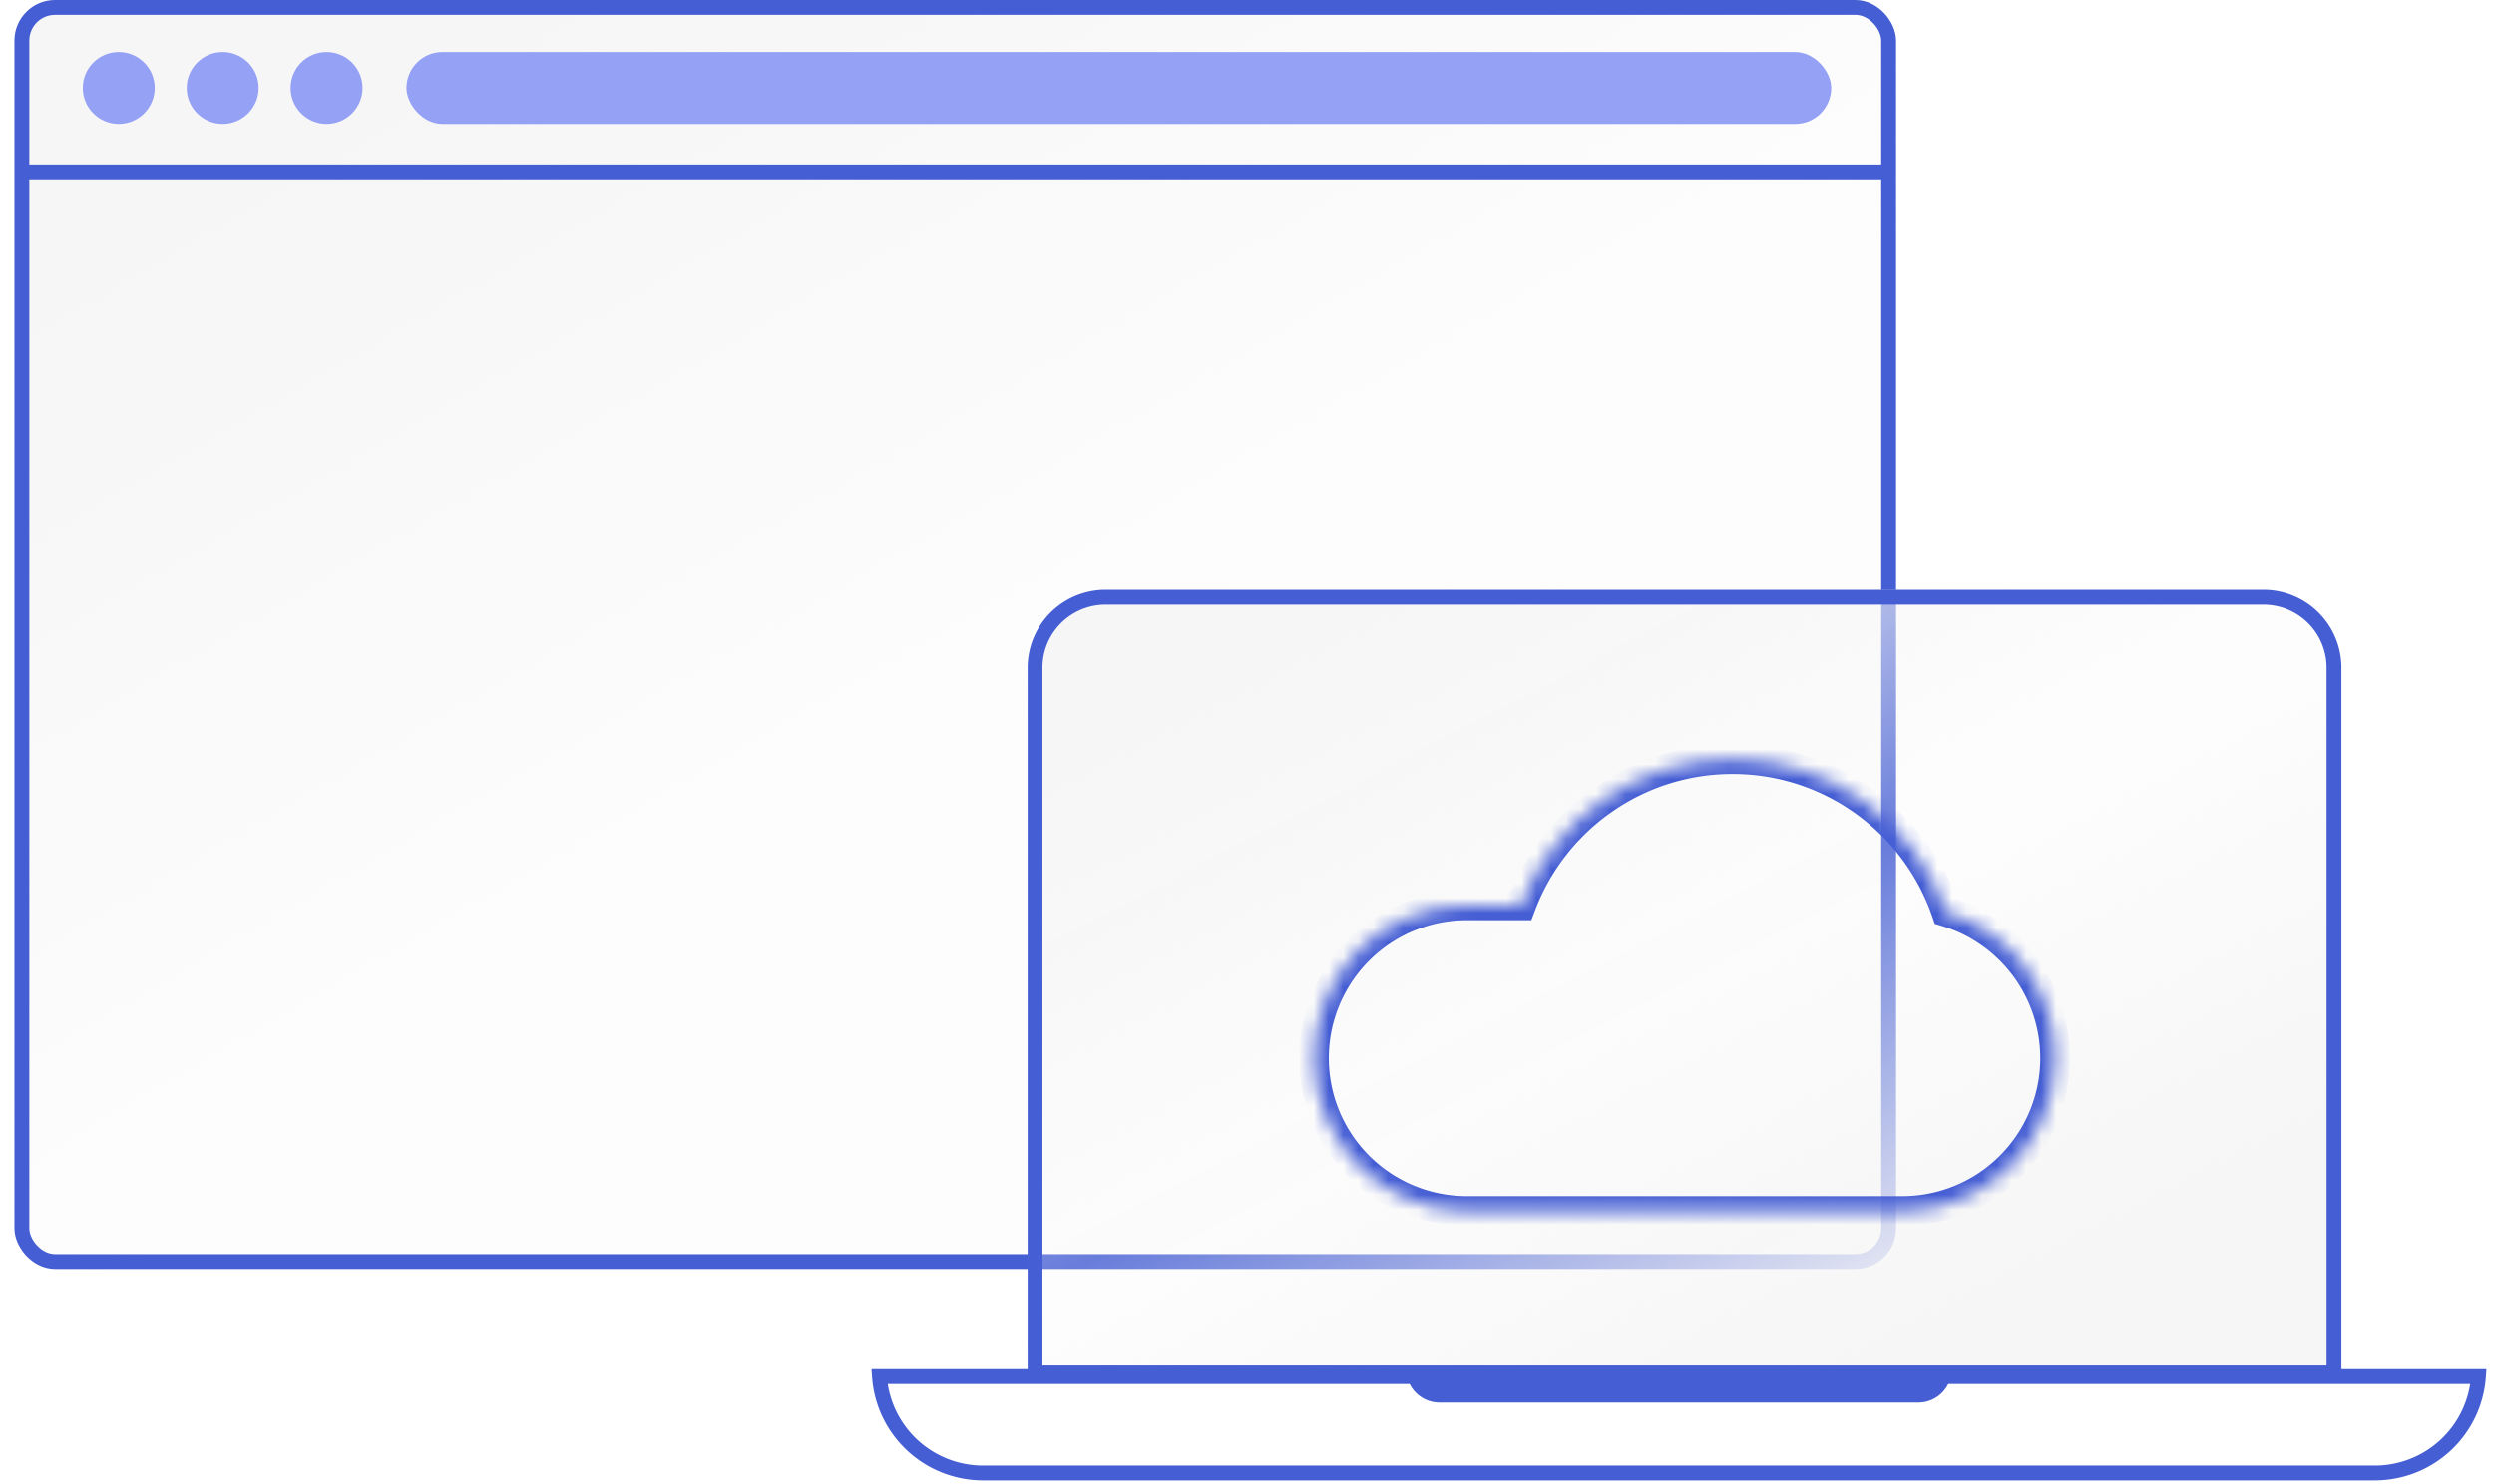 <svg xmlns="http://www.w3.org/2000/svg" width="168" height="100" fill="none"><g filter="url(#a)"><rect width="126.75" height="85.5" x=".973" fill="url(#b)" rx="2.734"/><rect width="125.75" height="84.5" x="1.473" y=".5" stroke="#455ED4" rx="2.234"/><circle cx="7.998" cy="5.926" r="2.423" fill="#94A1F5"/><circle cx="14.998" cy="5.926" r="2.423" fill="#94A1F5"/><circle cx="21.997" cy="5.926" r="2.423" fill="#94A1F5"/><rect width="95.974" height="4.846" x="27.379" y="3.504" fill="#94A1F5" rx="2.423"/><path stroke="#455ED4" d="M1.348 11.58h125.738"/></g><g filter="url(#c)"><path fill="url(#d)" d="M69.223 45c0-2.9 2.35-5.25 5.25-5.25h78a5.25 5.25 0 0 1 5.25 5.25v48h-88.5V45z"/><path stroke="#455ED4" d="M69.723 45a4.75 4.75 0 0 1 4.75-4.75h78a4.75 4.75 0 0 1 4.75 4.75v47.5h-87.5V45z"/><mask id="e" fill="#fff"><path fill-rule="evenodd" d="M131.108 61.436c4.24 1.274 7.329 5.208 7.329 9.863 0 5.686-4.61 10.296-10.296 10.296H98.807c-5.686 0-10.296-4.61-10.296-10.296 0-5.687 4.61-10.297 10.296-10.297h3.655c2.171-5.754 7.73-9.847 14.245-9.847 6.677 0 12.35 4.3 14.401 10.281z" clip-rule="evenodd"/></mask><path fill="#455ED4" d="m131.108 61.436-.946.325.166.485.492.148.288-.958zm-28.646-.434v1h.691l.244-.647-.935-.353zm28.358 1.392a9.301 9.301 0 0 1 6.617 8.905h2c0-5.109-3.39-9.423-8.041-10.82l-.576 1.915zm6.617 8.905a9.296 9.296 0 0 1-9.296 9.296v2c6.238 0 11.296-5.057 11.296-11.296h-2zm-9.296 9.296H98.807v2h29.334v-2zm-29.334 0a9.297 9.297 0 0 1-9.296-9.296h-2c0 6.239 5.057 11.296 11.296 11.296v-2zM89.511 71.3a9.296 9.296 0 0 1 9.296-9.297v-2c-6.239 0-11.296 5.058-11.296 11.297h2zm9.296-9.297h3.655v-2h-3.655v2zm4.59-.647c2.03-5.378 7.225-9.2 13.31-9.2v-2c-6.945 0-12.867 4.363-15.181 10.494l1.871.706zm13.31-9.2c6.237 0 11.538 4.016 13.455 9.606l1.892-.649c-2.185-6.373-8.23-10.957-15.347-10.957v2z" mask="url(#e)"/></g><path stroke="#455ED4" d="M166.955 92.75a7 7 0 0 1-6.982 6.5h-93.75a7 7 0 0 1-6.983-6.5h107.715z"/><g filter="url(#f)"><path fill="#455ED4" d="M94.723 92.25h36.75a2.25 2.25 0 0 1-2.25 2.25h-32.25a2.25 2.25 0 0 1-2.25-2.25z"/></g><defs><filter id="a" width="137.403" height="96.153" x="-4.354" y="-5.326" color-interpolation-filters="sRGB" filterUnits="userSpaceOnUse"><feFlood flood-opacity="0" result="BackgroundImageFix"/><feGaussianBlur in="BackgroundImageFix" stdDeviation="2.663"/><feComposite in2="SourceAlpha" operator="in" result="effect1_backgroundBlur_65_1499"/><feBlend in="SourceGraphic" in2="effect1_backgroundBlur_65_1499" result="shape"/></filter><filter id="c" width="108.952" height="73.702" x="58.996" y="29.524" color-interpolation-filters="sRGB" filterUnits="userSpaceOnUse"><feFlood flood-opacity="0" result="BackgroundImageFix"/><feGaussianBlur in="BackgroundImageFix" stdDeviation="5.113"/><feComposite in2="SourceAlpha" operator="in" result="effect1_backgroundBlur_65_1499"/><feBlend in="SourceGraphic" in2="effect1_backgroundBlur_65_1499" result="shape"/></filter><filter id="f" width="82.158" height="47.658" x="72.019" y="69.546" color-interpolation-filters="sRGB" filterUnits="userSpaceOnUse"><feFlood flood-opacity="0" result="BackgroundImageFix"/><feGaussianBlur in="BackgroundImageFix" stdDeviation="11.352"/><feComposite in2="SourceAlpha" operator="in" result="effect1_backgroundBlur_65_1499"/><feBlend in="SourceGraphic" in2="effect1_backgroundBlur_65_1499" result="shape"/></filter><linearGradient id="b" x1="40.053" x2="86.338" y1="0" y2="79.555" gradientUnits="userSpaceOnUse"><stop stop-color="#F6F6F6"/><stop offset=".626" stop-color="#F6F6F6" stop-opacity=".2"/></linearGradient><linearGradient id="d" x1="96.509" x2="123.624" y1="39.75" y2="91.998" gradientUnits="userSpaceOnUse"><stop stop-color="#F6F6F6"/><stop offset=".5" stop-color="#F6F6F6" stop-opacity=".2"/><stop offset="1" stop-color="#F6F6F6"/></linearGradient></defs></svg>
